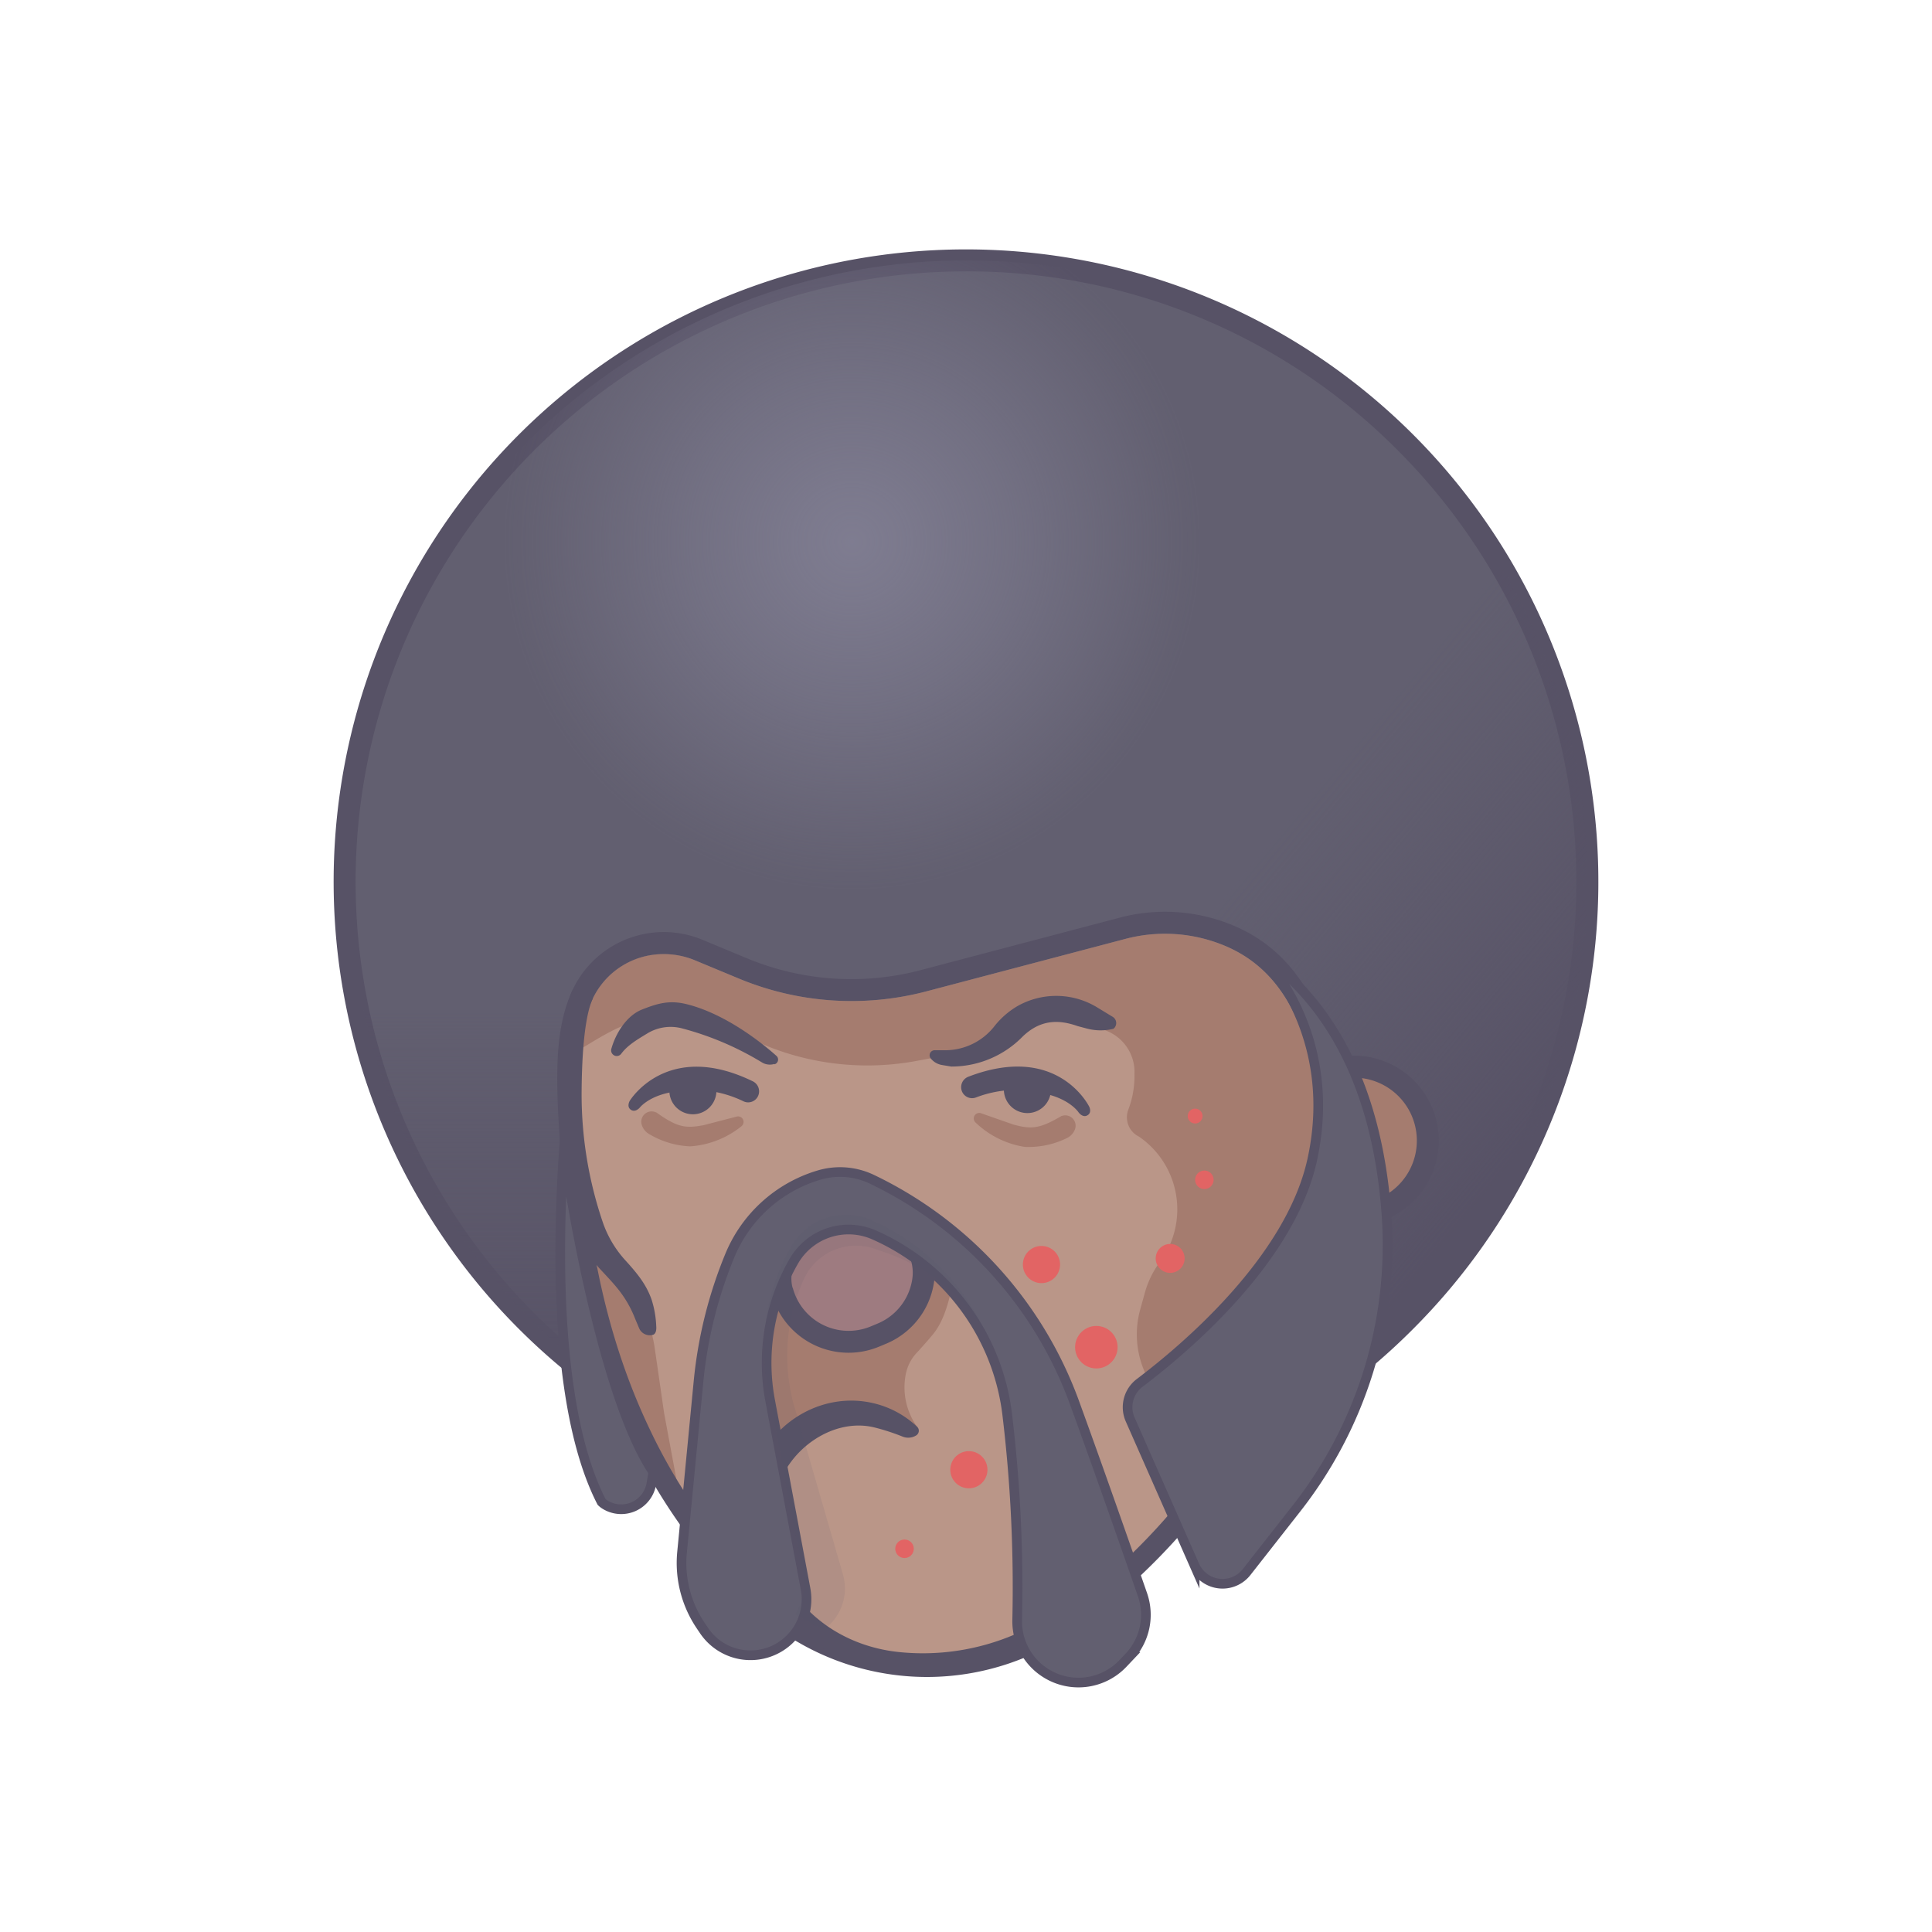 <svg id="Layer_1" data-name="Layer 1" xmlns="http://www.w3.org/2000/svg" xmlns:xlink="http://www.w3.org/1999/xlink" viewBox="0 0 450 450"><defs><style>.cls-1,.cls-8{fill:#625f70;}.cls-12,.cls-2{fill:#575266;}.cls-3{fill:url(#linear-gradient);}.cls-4{fill:url(#linear-gradient-2);}.cls-5{fill:#a57c6f;}.cls-6{fill:#ba9688;}.cls-7{fill:#9e7b80;}.cls-8{stroke:#575266;stroke-miterlimit:10;stroke-width:2.25px;}.cls-9{fill:#e26464;}.cls-10{fill:none;}.cls-11{opacity:0.75;fill:url(#radial-gradient);}.cls-12{opacity:0.1;}</style><linearGradient id="linear-gradient" x1="-9386.19" y1="234.78" x2="-9386.19" y2="350.25" gradientTransform="matrix(-1, 0, 0, 1, -9229.67, 0)" gradientUnits="userSpaceOnUse"><stop offset="0" stop-color="#575266" stop-opacity="0"/><stop offset="0.26" stop-color="#575266" stop-opacity="0.37"/><stop offset="0.55" stop-color="#575266" stop-opacity="0.71"/><stop offset="0.79" stop-color="#575266" stop-opacity="0.92"/><stop offset="0.94" stop-color="#575266"/></linearGradient><linearGradient id="linear-gradient-2" x1="272.64" y1="223.26" x2="347.49" y2="285.63" gradientUnits="userSpaceOnUse"><stop offset="0" stop-color="#575266" stop-opacity="0"/><stop offset="0.22" stop-color="#575266" stop-opacity="0.19"/><stop offset="0.68" stop-color="#575266" stop-opacity="0.69"/><stop offset="0.94" stop-color="#575266"/></linearGradient><radialGradient id="radial-gradient" cx="198.48" cy="126.18" r="83.08" gradientUnits="userSpaceOnUse"><stop offset="0" stop-color="#88869b"/><stop offset="0.15" stop-color="#88869b" stop-opacity="0.88"/><stop offset="0.45" stop-color="#88869b" stop-opacity="0.58"/><stop offset="0.87" stop-color="#88869b" stop-opacity="0.1"/><stop offset="0.91" stop-color="#88869b" stop-opacity="0.06"/><stop offset="0.98" stop-color="#88869b" stop-opacity="0"/></radialGradient></defs><title>jules</title><circle class="cls-1" cx="225" cy="205.38" r="144.73"/><path class="cls-2" d="M225,352.67a147.29,147.29,0,1,1,104.15-43.14A146.33,146.33,0,0,1,225,352.67Zm0-289.46a142.17,142.17,0,1,0,100.53,41.64A141.24,141.24,0,0,0,225,63.21Z"/><path class="cls-3" d="M226.25,350.11A144.73,144.73,0,0,1,138.51,90.28a100,100,0,0,0,93,136.49Z"/><path class="cls-4" d="M225,350.11A144.73,144.73,0,0,0,312.74,90.28a100,100,0,0,1-93,136.49Z"/><path class="cls-5" d="M303.14,253.5a17.24,17.24,0,1,1,1.39,25.63"/><path class="cls-2" d="M315.33,285.49a19.85,19.85,0,0,1-12.4-4.36l3.21-4a14.52,14.52,0,0,0,9.19,3.23,14.68,14.68,0,1,0-10.38-25.06l-3.62-3.62a19.8,19.8,0,1,1,14,33.8Z"/><path class="cls-6" d="M133.41,272c-1.35-18.11-2.15-31,2.34-40.46a21,21,0,0,1,27-10.19l10.35,4.3a65.47,65.47,0,0,0,41.82,2.86l46.47-12.25a38.9,38.9,0,0,1,23.78,1.27h0c16.19,6.18,22.12,21.6,24.9,39.59,0,0,4.73,71.56-60.16,119.73a57.17,57.17,0,0,1-73.57-4.68C157.12,353.68,137.19,322.64,133.41,272Z"/><path class="cls-5" d="M139.7,293.14h0a31.11,31.11,0,0,1,12.81,20.94l2.18,15.09,5,26.89-15.57-26-7.25-28.55Z"/><path class="cls-5" d="M307.54,257.36c-3.26-21-10.44-32.57-23.26-37.47a36.13,36.13,0,0,0-22.21-1.19l-46.47,12.25a68.41,68.41,0,0,1-43.46-3l-10.35-4.3a18.71,18.71,0,0,0-7.2-1.45,18.21,18.21,0,0,0-16.52,10.37,34.17,34.17,0,0,0-2.88,11.79c5.87-3.51,11.9-7.63,19.7-7.35,10.61.39,22.43,6.08,22.43,6.08a62.64,62.64,0,0,0,36.25,4l17.14-3.21c9.59-5.62,15.5-9.88,25.34-4.29a10.32,10.32,0,0,1,8.19,10.55,22.08,22.08,0,0,1-1.39,8.21,5,5,0,0,0,2.44,6.39,20.55,20.55,0,0,1,4.87,29.2h0a21.7,21.7,0,0,0-3.49,7.13L265.58,305a21.7,21.7,0,0,0,1.25,15l6.89,14.71,7.84,6a145.41,145.41,0,0,0,20.33-42.58C308.35,275.88,307.62,258.82,307.54,257.36Z"/><path class="cls-2" d="M215.93,390.6q-1.9,0-3.8-.12A59.81,59.81,0,0,1,174.59,374a133,133,0,0,1-27.81-38.75c-8.81-18.39-14.17-39.62-15.92-63.09-1.45-19.45-2.1-31.87,2.58-41.75a23.47,23.47,0,0,1,30.31-11.46l10.35,4.3A63.27,63.27,0,0,0,214.29,226l46.47-12.25a41.22,41.22,0,0,1,25.34,1.35c18.93,7.22,24.11,26,26.51,41.59l0,.22c0,.75,1.13,18.62-5.84,42.68a150.13,150.13,0,0,1-55.35,79.27A59.65,59.65,0,0,1,215.93,390.6ZM154.59,222.23a18.21,18.21,0,0,0-16.52,10.37c-4.13,8.71-3.49,20.56-2.1,39.17,1.7,22.83,6.89,43.44,15.43,61.26a127.88,127.88,0,0,0,26.74,37.27,54.41,54.41,0,0,0,70.27,4.47,145,145,0,0,0,53.48-76.59c6.46-22.3,5.73-39.36,5.66-40.82-3.26-21-10.44-32.57-23.26-37.47a36.13,36.13,0,0,0-22.21-1.19l-46.47,12.25a68.41,68.41,0,0,1-43.46-3l-10.35-4.3A18.72,18.72,0,0,0,154.59,222.23Z"/><path class="cls-5" d="M213.61,332.32A15.81,15.81,0,0,1,211,319.94a10.19,10.19,0,0,1,2.6-4.93c1.06-1.15,2.45-2.7,3.75-4.28,4.34-5.24,5-15.93,5-15.93l-38-10.9-10.56,15.35,8.33,54.36s-5.5-31.64,31.42-21.3"/><path class="cls-7" d="M182.17,300.61h0a16,16,0,0,0,10.34,11.07h0a16,16,0,0,0,11.28-.39l1.56-.65A16,16,0,0,0,215,298.42h0a12.55,12.55,0,0,0-9-14.08l-10.35-2.93L186,289A11.12,11.12,0,0,0,182.17,300.61Z"/><path class="cls-2" d="M197.65,315.08a18.56,18.56,0,0,1-17.94-13.82h0A13.68,13.68,0,0,1,184.44,287l10.67-8.45,11.61,3.28a15.11,15.11,0,0,1,10.81,16.95A18.44,18.44,0,0,1,206.34,313l-1.56.65A18.55,18.55,0,0,1,197.65,315.08Zm-13-15.13a13.44,13.44,0,0,0,18.16,9l1.56-.65a13.35,13.35,0,0,0,8.1-10.27,10,10,0,0,0-7.15-11.21l-9.09-2.57-8.62,6.82a8.56,8.56,0,0,0-3,8.9Z"/><path class="cls-2" d="M214.95,390.2q-2.9,0-5.82-.28c-19.37-1.88-34.34-17.63-34.82-36.64a32.47,32.47,0,0,1,1.06-9.35c3.35-12.33,16-20,28.14-17.08a22.1,22.1,0,0,1,10.11,5.47,1.29,1.29,0,0,1-.19,2h0a3.5,3.5,0,0,1-3.15.31,50.5,50.5,0,0,0-6.69-2.17c-9.5-2.28-20,5-22.64,14.73-.66,2.41-1.59,4.42-1.52,7.24.42,16.43,13.4,28.76,30.2,30.39a54.4,54.4,0,0,0,37.75-10.46l3.05,4.11A59.45,59.45,0,0,1,214.95,390.2Z"/><path class="cls-8" d="M190.77,273.7h0A32.47,32.47,0,0,0,170,292.43h0a102.71,102.71,0,0,0-7.3,29.34l-3.84,39.81a26.06,26.06,0,0,0,4.31,17l.8,1.19a13.05,13.05,0,0,0,17.56,3.91h0a13.05,13.05,0,0,0,6.1-13.6l-8.25-43.87a47.44,47.44,0,0,1,5.52-32.46h0a14.72,14.72,0,0,1,8.17-6.64h0a14.71,14.71,0,0,1,10.58.55l.38.17a52.6,52.6,0,0,1,30.56,41.54,336.88,336.88,0,0,1,2.33,48,14.25,14.25,0,0,0,7.27,12.69h0a14.27,14.27,0,0,0,17.38-2.63l1.43-1.51a14.27,14.27,0,0,0,3.11-14.48c-3.53-10.17-9.83-28.21-15.86-44.78a92.87,92.87,0,0,0-47.2-52h0A17.17,17.17,0,0,0,190.77,273.7Z"/><path class="cls-2" d="M180.38,247.81a3.58,3.58,0,0,1-3-.41,70.16,70.16,0,0,0-18.63-7.9,10.43,10.43,0,0,0-7.9,1.16c-2.31,1.41-4.65,2.74-6.17,4.8a1.29,1.29,0,0,1-1.7.32h0a1.31,1.31,0,0,1-.59-1.47c1-3.6,3.54-7.76,7.19-9.19s6.36-2.22,10.39-1.22c9,2.24,17.49,9,20.84,12a1.15,1.15,0,0,1-.42,2Z"/><path class="cls-2" d="M152.85,308.91a23.13,23.13,0,0,0-1.08-6.2c-1.2-3.41-3.13-5.88-6.07-9.11a25.3,25.3,0,0,1-5.29-8.89,92.46,92.46,0,0,1-4.94-30.53c.11-13.53,1.48-19.2,2.6-21.58l-4.62-2.19c-2,4.13-3,12.12-3.1,23.73a97.57,97.57,0,0,0,5.15,32c1.37,4.06,1,5.8,3.86,9,3.35,3.67,6.38,6.37,8.62,12.13l.88,2.09a2.7,2.7,0,0,0,3.18,1.56h0S153,310.8,152.85,308.91Z"/><path class="cls-8" d="M263.25,330.65l15,34a7.12,7.12,0,0,0,6.51,4.24h0a7.12,7.12,0,0,0,5.6-2.73l11.51-14.68A99.42,99.42,0,0,0,323,283.86c-1.41-22.06-8.33-47-29.61-61.87,0,0,18.72,17.87,12.32,47.83-5,23.58-29.89,44.45-40.24,52.27A7.11,7.11,0,0,0,263.25,330.65Z"/><path class="cls-8" d="M132.35,256.74s-7.54,63.26,7.77,93.09l0,0a4.49,4.49,0,0,0,.73.58,7.12,7.12,0,0,0,10.86-4.82l.47-2.69c-10.59-15.73-18-56-20.21-70.83Z"/><path class="cls-2" d="M221.56,248.42l-2.16-.36a4.24,4.24,0,0,1-2.61-1.53l0,0a1.17,1.17,0,0,1,.9-1.91H220a14.57,14.57,0,0,0,11.53-5.48,19.22,19.22,0,0,1,5.42-4.78,18.32,18.32,0,0,1,18.73.36l3.49,2.12a1.7,1.7,0,0,1,.18,2.78h0a12.41,12.41,0,0,1-6,0L251,239c-4.93-1.76-9-1.22-12.8,2.43A23.19,23.19,0,0,1,221.56,248.42Z"/><circle class="cls-9" cx="242.59" cy="294.56" r="4.33" transform="translate(-92.54 477.05) rotate(-79.1)"/><circle class="cls-9" cx="278.38" cy="259.98" r="1.73" transform="translate(-29.56 484.15) rotate(-79.1)"/><circle class="cls-9" cx="272.57" cy="293.14" r="3.37" transform="translate(-66.84 505.33) rotate(-79.1)"/><circle class="cls-9" cx="280.54" cy="274.81" r="2.16" transform="translate(-42.38 498.31) rotate(-79.1)"/><circle class="cls-9" cx="255.38" cy="313.81" r="4.95" transform="translate(-101.08 505.22) rotate(-79.1)"/><path class="cls-10" d="M252.81,63.33a83,83,0,1,1-135.57,45.44A144.71,144.71,0,1,0,252.81,63.33Z"/><path class="cls-11" d="M198.48,209.26A83.08,83.08,0,0,0,252.81,63.33a144.87,144.87,0,0,0-135.57,45.44,83.12,83.12,0,0,0,81.24,100.48Z"/><path class="cls-12" d="M203.43,284.39l-.38-.17a14.72,14.72,0,0,0-18.76,6.09h0a47.44,47.44,0,0,0-5.52,32.46L187,366.62a13,13,0,0,1-1.8,9.39,57.22,57.22,0,0,0,6.7,3.55l.1-.07a11.85,11.85,0,0,0,4.33-12.82l-11.27-38.9a43.05,43.05,0,0,1,2.16-29.8h0a13.35,13.35,0,0,1,6.8-6.71h0a13.35,13.35,0,0,1,9.61-.42c1,.34,2.14.73,3.35,1.16a43.41,43.41,0,0,1,23.08,19.5A52.45,52.45,0,0,0,203.43,284.39Z"/><circle class="cls-9" cx="225.68" cy="342.35" r="4.33" transform="translate(-153.18 499.2) rotate(-79.1)"/><circle class="cls-9" cx="210.69" cy="360.77" r="2.16" transform="translate(-183.42 499.41) rotate(-79.1)"/><path class="cls-2" d="M149,258s-1.08,1.27-2.15.42c-.92-.73-.18-2-.18-2s8.61-14.31,28.66-4.57a2.6,2.6,0,0,1,1.16,3.59h0a2.54,2.54,0,0,1-3.29,1.09,26.42,26.42,0,0,0-17.5-2C150.86,255.57,149,258,149,258Z"/><path class="cls-5" d="M152.84,259.12l.06,0c4.82,3.44,6.72,3.76,11,2.95l7.7-2a1.28,1.28,0,0,1,1.53.84h0a1.3,1.3,0,0,1-.4,1.39,21.3,21.3,0,0,1-12,4.71,20.35,20.35,0,0,1-9.63-2.92,3.73,3.73,0,0,1-1.64-2.16h0a2.41,2.41,0,0,1,.58-2.33h0A2.41,2.41,0,0,1,152.84,259.12Z"/><path class="cls-2" d="M166.85,253.6a5.48,5.48,0,1,1-10.94.56c-.16-3,2.67-3.91,5.69-4.07S166.69,250.58,166.85,253.6Z"/><path class="cls-2" d="M251.25,259.13s1,1.36,2.11.6c1-.65.35-1.94.35-1.94-.08-.15-7.35-15-28.16-7a2.6,2.6,0,0,0-1.46,3.48h0a2.54,2.54,0,0,0,3.18,1.37,26.42,26.42,0,0,1,17.61-.51C249.61,256.56,251.24,259.11,251.25,259.13Z"/><path class="cls-5" d="M247.33,259.92l-.06,0c-5.1,3-7,3.17-11.26,2l-7.5-2.62a1.28,1.28,0,0,0-1.6.7h0a1.3,1.3,0,0,0,.28,1.42,21.3,21.3,0,0,0,11.52,5.72,20.35,20.35,0,0,0,9.84-2.08,3.73,3.73,0,0,0,1.82-2h0a2.41,2.41,0,0,0-.37-2.37h0A2.41,2.41,0,0,0,247.33,259.92Z"/><path class="cls-2" d="M233.85,253.22a5.48,5.48,0,0,0,10.85,1.5c.42-3-2.33-4.13-5.32-4.54S234.27,250.23,233.85,253.22Z"/></svg>